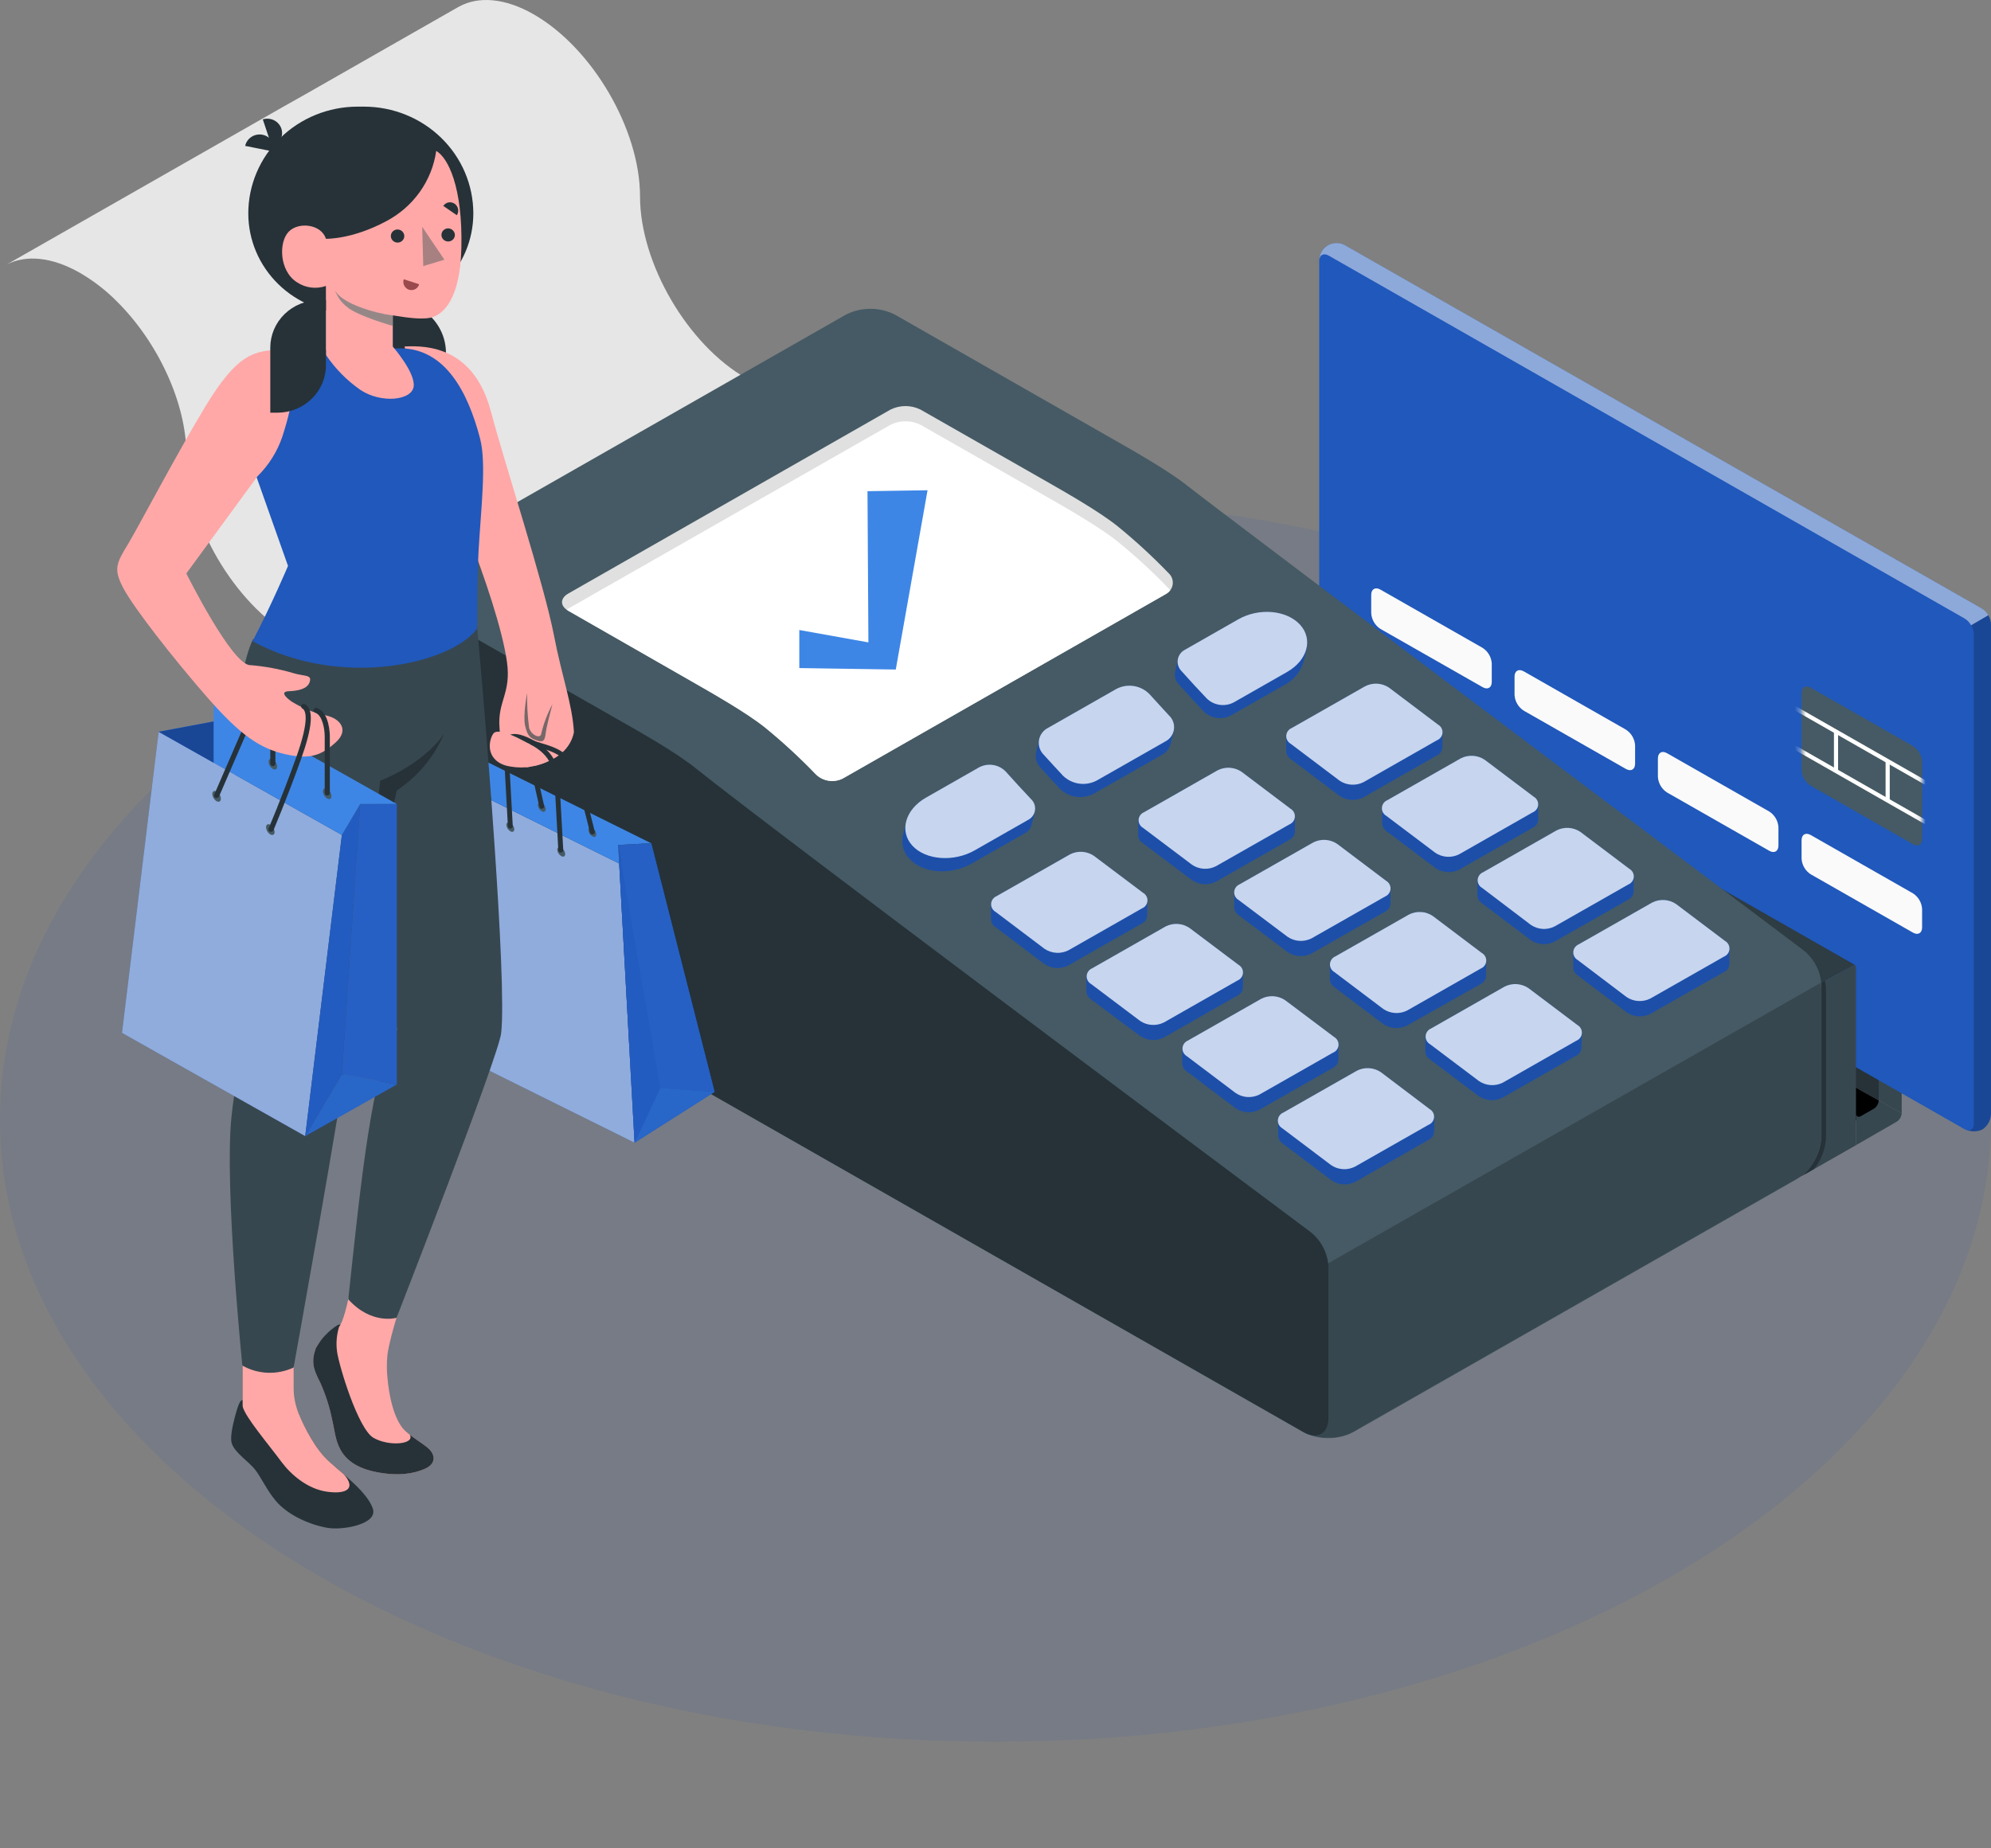 <svg width="350" height="325" viewBox="0 0 350 325" fill="none" xmlns="http://www.w3.org/2000/svg">
<rect x="0" y="0" width="350" height="325" fill="#808080" stroke="none"/>
<path d="M175 306.25C271.65 306.25 350 257.281 350 196.875C350 136.469 271.65 87.5 175 87.5C78.35 87.5 0 136.469 0 196.875C0 257.281 78.35 306.25 175 306.25Z" fill="#2058BB" fill-opacity="0.1"/>
<path d="M1.139 46.531C4.498 44.779 9.059 45.12 14.082 47.992C16.485 49.395 18.688 51.108 20.633 53.088C27.73 60.159 32.769 70.841 32.769 79.987C32.769 91.782 41.168 106.107 51.474 112.008L70.178 122.674L149.893 77.207L131.214 66.533C120.891 60.649 112.509 46.307 112.509 34.521C112.509 22.735 104.11 8.409 93.805 2.517C88.765 -0.38 84.112 -0.687 80.744 1.139L80.291 1.388L53.993 16.402L49.794 18.768L1.139 46.531Z" fill="#E6E6E6"/>
<path d="M237.436 109.942C237.344 109.882 237.236 109.85 237.125 109.85C237.015 109.85 236.907 109.882 236.814 109.942L234.522 111.262C234.276 111.426 234.072 111.644 233.927 111.899C233.781 112.154 233.697 112.438 233.682 112.731V139.349L330.27 193.505L334.075 165.045L237.436 109.942Z" fill="#263238"/>
<path d="M334.032 165.011C333.936 164.978 333.833 164.968 333.732 164.982C333.631 164.997 333.535 165.035 333.452 165.094L331.109 166.381C330.854 166.53 330.644 166.745 330.504 167.003L233.891 111.884C234.038 111.631 234.245 111.417 234.495 111.261L236.805 109.95C236.897 109.89 237.005 109.857 237.116 109.857C237.226 109.857 237.334 109.89 237.427 109.95L334.032 165.011Z" fill="#455A64"/>
<path d="M333.453 165.086L331.109 166.381C330.863 166.544 330.659 166.761 330.513 167.016C330.367 167.272 330.284 167.557 330.27 167.85V193.48L334.301 195.754V165.551C334.309 165.036 333.923 164.82 333.453 165.086Z" fill="#37474F"/>
<path d="M330.279 193.505V195.257L324.24 197.912L227.602 142.768L233.64 139.349L330.279 193.505Z" fill="black"/>
<path d="M326.256 201.365L333.454 197.215C333.701 197.052 333.905 196.835 334.051 196.579C334.197 196.324 334.28 196.039 334.294 195.746L330.262 193.472C330.249 193.765 330.167 194.05 330.021 194.306C329.875 194.561 329.67 194.779 329.422 194.941L327.113 196.26C326.642 196.526 326.273 196.31 326.273 195.771L326.256 201.365Z" fill="#37474F"/>
<path d="M348.488 198.594C348.936 198.29 349.306 197.887 349.569 197.418C349.831 196.948 349.979 196.424 350 195.888V109.76C349.971 109.206 349.809 108.667 349.529 108.187C349.249 107.707 348.858 107.299 348.388 106.996L236.58 43.203C236.113 42.913 235.575 42.754 235.024 42.744C234.472 42.733 233.928 42.872 233.451 43.144C232.973 43.416 232.579 43.812 232.312 44.289C232.045 44.766 231.915 45.306 231.936 45.851V131.979C231.967 132.533 232.13 133.072 232.411 133.552C232.693 134.033 233.085 134.44 233.557 134.743L345.389 198.535C345.866 198.781 346.394 198.915 346.932 198.925C347.47 198.935 348.003 198.821 348.488 198.594Z" fill="#2058BB"/>
<path d="M346.977 111.485V197.613C346.977 198.626 346.254 199.041 345.364 198.534L233.557 134.742C233.085 134.44 232.693 134.032 232.411 133.551C232.13 133.071 231.967 132.532 231.936 131.978V45.85C231.936 44.837 232.666 44.422 233.557 44.929L345.389 108.722C345.855 109.027 346.241 109.436 346.516 109.916C346.792 110.396 346.95 110.934 346.977 111.485Z" fill="#2058BB"/>
<path opacity="0.2" d="M349.999 109.76V195.887C349.978 196.424 349.83 196.947 349.567 197.417C349.305 197.887 348.935 198.29 348.487 198.593C348.056 198.799 347.586 198.914 347.107 198.93C346.628 198.946 346.151 198.862 345.707 198.684C346.429 198.917 346.975 198.502 346.975 197.614V111.478C346.953 110.924 346.792 110.385 346.505 109.909L349.52 108.183C349.814 108.659 349.979 109.202 349.999 109.76Z" fill="black"/>
<path d="M337.89 133.937V147.524C337.89 148.545 337.168 148.952 336.277 148.445L318.312 138.162C317.843 137.86 317.452 137.453 317.172 136.974C316.892 136.496 316.73 135.958 316.699 135.406V121.844C316.699 120.832 317.422 120.417 318.312 120.923L336.277 131.173C336.747 131.476 337.138 131.884 337.419 132.364C337.699 132.845 337.86 133.384 337.89 133.937Z" fill="#455A64"/>
<mask id="mask0_1806_13014" style="mask-type:luminance" maskUnits="userSpaceOnUse" x="316" y="120" width="22" height="29">
<path d="M337.89 133.937V147.524C337.89 148.545 337.168 148.952 336.277 148.445L318.312 138.162C317.843 137.86 317.452 137.453 317.172 136.974C316.892 136.496 316.73 135.958 316.699 135.406V121.844C316.699 120.832 317.422 120.417 318.312 120.923L336.277 131.173C336.747 131.476 337.138 131.884 337.419 132.364C337.699 132.845 337.86 133.384 337.89 133.937Z" fill="white"/>
</mask>
<g mask="url(#mask0_1806_13014)">
<path d="M313.85 123.133L313.484 123.758L340.726 139.313L341.092 138.688L313.85 123.133Z" fill="white"/>
<path d="M332.201 133.821H331.471V140.743H332.201V133.821Z" fill="white"/>
<path d="M323.121 128.667H322.391V135.581H323.121V128.667Z" fill="white"/>
<path d="M313.85 130.073L313.484 130.698L340.726 146.253L341.092 145.628L313.85 130.073Z" fill="white"/>
</g>
<path d="M337.89 159.849V163.061C337.89 164.082 337.168 164.489 336.277 163.983L318.312 153.732C317.843 153.431 317.452 153.024 317.172 152.545C316.892 152.066 316.73 151.529 316.699 150.977V147.748C316.699 146.727 317.422 146.321 318.312 146.827L336.277 157.077C336.748 157.381 337.14 157.79 337.421 158.272C337.701 158.754 337.862 159.294 337.89 159.849Z" fill="#FAFAFA"/>
<path d="M312.634 145.449V148.677C312.634 149.69 311.912 150.105 311.021 149.599L293.056 139.348C292.586 139.046 292.195 138.638 291.915 138.157C291.634 137.677 291.473 137.138 291.443 136.584V133.364C291.443 132.343 292.166 131.928 293.056 132.443L311.021 142.693C311.49 142.995 311.881 143.402 312.161 143.88C312.441 144.359 312.603 144.896 312.634 145.449Z" fill="#FAFAFA"/>
<path d="M287.435 131.057V134.286C287.435 135.299 286.712 135.714 285.822 135.207L267.857 124.957C267.387 124.654 266.996 124.246 266.715 123.766C266.435 123.286 266.274 122.747 266.244 122.193V118.964C266.244 117.952 266.966 117.537 267.857 118.043L285.822 128.293C286.291 128.597 286.682 129.005 286.962 129.485C287.242 129.965 287.404 130.504 287.435 131.057Z" fill="#FAFAFA"/>
<path d="M262.239 116.665V119.902C262.239 120.923 261.517 121.338 260.627 120.823L242.661 110.581C242.193 110.277 241.803 109.868 241.523 109.388C241.243 108.908 241.08 108.37 241.049 107.817V104.588C241.049 103.576 241.771 103.161 242.661 103.667L260.627 113.917C261.095 114.218 261.485 114.624 261.765 115.101C262.045 115.578 262.207 116.114 262.239 116.665Z" fill="#FAFAFA"/>
<path opacity="0.15" d="M251.069 120.557L255.193 122.906C255.474 123.09 255.708 123.335 255.875 123.623C256.043 123.911 256.14 124.234 256.159 124.566V125.811C256.159 126.417 255.722 126.641 255.193 126.359L251.069 124.052C250.788 123.869 250.554 123.624 250.387 123.335C250.219 123.047 250.122 122.724 250.104 122.392V121.147C250.104 120.499 250.54 120.25 251.069 120.557Z" fill="black"/>
<path opacity="0.15" d="M241.989 115.379L246.105 117.727C246.388 117.909 246.624 118.154 246.793 118.442C246.963 118.731 247.061 119.054 247.079 119.387V120.632C247.079 121.247 246.642 121.462 246.105 121.189L241.989 118.84C241.707 118.658 241.473 118.413 241.305 118.124C241.137 117.836 241.04 117.512 241.023 117.18V115.935C241.023 115.32 241.452 115.072 241.989 115.379Z" fill="black"/>
<path opacity="0.15" d="M293.979 153.674L242.745 124.425C241.855 123.919 241.133 124.326 241.133 125.347V126.841C241.162 127.394 241.324 127.933 241.604 128.414C241.884 128.894 242.275 129.302 242.745 129.605L293.979 158.853C294.87 159.36 295.592 158.953 295.592 157.932V156.421C295.56 155.871 295.397 155.335 295.117 154.858C294.837 154.381 294.447 153.975 293.979 153.674Z" fill="black"/>
<path opacity="0.5" d="M349.52 108.183L346.505 109.942C346.231 109.458 345.838 109.05 345.363 108.755L233.547 44.929C232.707 44.473 232.069 44.772 231.951 45.593C231.973 45.071 232.135 44.563 232.418 44.122C232.702 43.68 233.098 43.321 233.567 43.078C234.036 42.836 234.561 42.72 235.09 42.742C235.619 42.764 236.132 42.923 236.579 43.203L348.386 106.996C348.863 107.286 349.254 107.696 349.52 108.183Z" fill="#FAFAFA"/>
<path d="M326.003 169.644L316.445 174.781C316.284 175.14 316.199 175.526 316.193 175.918V206.121C316.187 206.212 316.2 206.303 316.23 206.388C316.26 206.474 316.307 206.552 316.369 206.619L219.781 151.533C219.693 151.474 219.624 151.393 219.58 151.298C219.535 151.203 219.518 151.098 219.529 150.994V120.782C219.544 120.49 219.628 120.205 219.774 119.95C219.919 119.695 220.123 119.477 220.368 119.313L228.725 114.532C228.813 114.465 228.919 114.425 229.03 114.417C229.141 114.41 229.251 114.436 229.347 114.491L326.003 169.644Z" fill="#263238"/>
<path opacity="0.5" d="M326.011 169.635L237.679 119.222L233.648 116.923L229.389 114.491C229.293 114.436 229.183 114.41 229.072 114.417C228.961 114.425 228.855 114.465 228.768 114.532L220.411 119.313C220.159 119.468 219.953 119.685 219.814 119.944L316.453 174.773L326.011 169.635Z" fill="#37474F"/>
<path d="M316.446 174.78C316.284 175.144 316.195 175.536 316.186 175.934V206.137C316.186 206.677 316.572 206.892 317.025 206.627L326.264 201.365V170.19C326.277 170.085 326.26 169.978 326.216 169.882C326.171 169.785 326.101 169.702 326.012 169.643L316.446 174.78Z" fill="#37474F"/>
<path d="M317.135 206.545L317.462 206.387L318.882 205.557C320.255 203.87 321.005 201.771 321.007 199.606V174.084C321 173.524 320.929 172.968 320.797 172.424L320.032 172.839C320.117 173.243 320.162 173.654 320.167 174.067V199.606C320.012 202.199 318.939 204.656 317.135 206.545Z" fill="#263238"/>
<path d="M208.77 85.441C205.511 82.835 199.581 79.457 195.936 77.382C189.805 73.871 166.884 60.782 157.301 55.313C155.971 54.645 154.5 54.298 153.009 54.298C151.517 54.298 150.047 54.645 148.717 55.313L70.606 99.9C69.359 100.706 68.32 101.791 67.575 103.067C66.829 104.343 66.398 105.774 66.314 107.245V153.932C66.398 155.404 66.83 156.836 67.576 158.113C68.321 159.39 69.359 160.477 70.606 161.285L229.221 251.87C230.552 252.533 232.022 252.879 233.513 252.879C235.004 252.879 236.474 252.533 237.805 251.87L315.916 207.3C317.164 206.486 318.202 205.393 318.944 204.11C319.687 202.827 320.114 201.389 320.191 199.913V173.602C320.197 172.318 319.901 171.05 319.327 169.898C318.752 168.745 317.915 167.741 316.882 166.962C298.958 153.508 213.977 89.599 208.77 85.441Z" fill="#455A64"/>
<path d="M320.194 199.913V174.374C320.193 173.859 320.131 173.347 320.009 172.847L233.298 222.239C233.427 222.769 233.498 223.312 233.508 223.858V249.38C233.508 251.87 231.912 252.957 229.846 252.127H229.905C230.098 252.21 230.291 252.285 230.492 252.351L230.879 252.467C231.089 252.525 231.299 252.575 231.517 252.617C231.735 252.658 231.803 252.666 231.945 252.691L232.592 252.774H233.079H233.692H234.238L234.793 252.733C234.994 252.733 235.196 252.667 235.397 252.625L235.868 252.542C236.086 252.484 236.305 252.409 236.515 252.343C236.724 252.276 236.766 252.276 236.884 252.227C237.159 252.121 237.425 251.996 237.682 251.853C237.724 251.839 237.763 251.819 237.8 251.795L315.91 207.225L317.036 206.594C318.889 204.83 320.015 202.449 320.194 199.913Z" fill="#37474F"/>
<path d="M122.076 134.916C136.724 146.602 213.222 203.805 230.171 216.471C231.214 217.244 232.061 218.246 232.644 219.399C233.227 220.551 233.531 221.822 233.531 223.111V249.38C233.531 252.077 231.599 253.181 229.239 251.87L70.565 161.318C69.318 160.509 68.28 159.423 67.534 158.146C66.789 156.868 66.357 155.436 66.273 153.964V107.244C66.273 104.547 68.205 103.443 70.565 104.796L109.201 126.84C112.871 128.924 118.801 132.302 122.076 134.916Z" fill="#263238"/>
<path d="M121.606 119.786C125.252 121.861 131.181 125.239 134.465 127.861C137.636 130.443 140.642 133.215 143.469 136.161C144.086 136.755 144.878 137.14 145.73 137.263C146.582 137.385 147.452 137.238 148.214 136.842L204.891 104.472C205.225 104.311 205.514 104.071 205.733 103.773C205.952 103.476 206.095 103.13 206.148 102.766C206.201 102.402 206.163 102.031 206.037 101.684C205.912 101.338 205.703 101.027 205.428 100.779C202.592 97.833 199.577 95.061 196.399 92.479C193.132 89.873 187.203 86.503 183.557 84.42C176.62 80.453 168.834 76.012 161.821 72.02C161.001 71.612 160.097 71.4 159.179 71.4C158.262 71.4 157.357 71.612 156.538 72.02L99.887 104.373C98.434 105.203 98.434 106.556 99.887 107.386L121.606 119.786Z" fill="#E0E0E0"/>
<path d="M156.537 74.693C157.356 74.285 158.261 74.073 159.178 74.073C160.095 74.073 161 74.285 161.82 74.693C168.833 78.685 176.619 83.125 183.556 87.093C187.201 89.176 193.131 92.554 196.398 95.16C199.576 97.742 202.591 100.514 205.427 103.46C205.529 103.566 205.622 103.679 205.704 103.8C205.476 104.09 205.19 104.33 204.864 104.506L148.188 136.875C147.425 137.271 146.556 137.418 145.703 137.296C144.851 137.174 144.06 136.788 143.443 136.195C140.616 133.249 137.609 130.477 134.439 127.895C131.155 125.272 125.2 121.894 121.58 119.819L99.885 107.386C99.785 107.328 99.709 107.261 99.625 107.203C99.707 107.136 99.794 107.075 99.885 107.021L156.537 74.693Z" fill="white"/>
<path d="M157.469 117.725L140.512 117.468V110.778L152.657 112.953L152.497 86.368L163.055 86.202L157.469 117.725Z" fill="#3D86E6"/>
<path d="M206.581 118.092L207.143 115.785L209.495 115.594L217.18 111.212C220.825 109.137 225.655 109.552 228.007 112.133C228.505 112.671 228.87 113.316 229.073 114.017L229.737 113.959L229.14 116.408C228.877 117.276 228.44 118.083 227.856 118.781C227.272 119.479 226.552 120.055 225.739 120.475L216.382 125.803C215.622 126.205 214.752 126.357 213.898 126.236C213.045 126.115 212.252 125.728 211.637 125.131C210.159 123.57 208.681 121.952 207.202 120.309C206.921 120.019 206.717 119.665 206.609 119.278C206.5 118.891 206.491 118.484 206.581 118.092Z" fill="#2058BB"/>
<path opacity="0.1" d="M206.581 118.092L207.143 115.785L209.495 115.594L217.18 111.212C220.825 109.137 225.655 109.552 228.007 112.133C228.505 112.671 228.87 113.316 229.073 114.017L229.737 113.959L229.14 116.408C228.877 117.276 228.44 118.083 227.856 118.781C227.272 119.479 226.552 120.055 225.739 120.475L216.382 125.803C215.622 126.205 214.752 126.357 213.898 126.236C213.045 126.115 212.252 125.728 211.637 125.131C210.159 123.57 208.681 121.952 207.202 120.309C206.921 120.019 206.717 119.665 206.609 119.278C206.5 118.891 206.491 118.484 206.581 118.092Z" fill="black"/>
<path d="M216.885 123.504L226.241 118.167C229.895 116.084 230.869 112.357 228.517 109.817C226.165 107.278 221.336 106.821 217.691 108.896L208.334 114.233C207.998 114.401 207.707 114.644 207.484 114.944C207.261 115.244 207.113 115.592 207.052 115.959C206.99 116.326 207.017 116.702 207.131 117.057C207.244 117.412 207.441 117.735 207.705 118.001C209.183 119.661 210.664 121.268 212.148 122.823C212.761 123.421 213.551 123.809 214.403 123.932C215.255 124.054 216.125 123.904 216.885 123.504Z" fill="#2058BB"/>
<path d="M158.73 146.86L159.301 144.519L159.964 144.461C160.599 143.708 161.368 143.075 162.232 142.594L171.588 137.257C172.342 136.86 173.207 136.717 174.051 136.852C174.894 136.987 175.67 137.392 176.258 138.004C177.711 139.622 179.164 141.216 180.617 142.76L181.936 142.652L181.34 145.084C181.151 145.693 180.729 146.205 180.164 146.511L170.807 151.848C167.154 153.931 162.223 153.599 159.889 151.018C159.362 150.474 158.981 149.809 158.779 149.083C158.576 148.358 158.559 147.594 158.73 146.86Z" fill="#2058BB"/>
<path opacity="0.1" d="M158.73 146.86L159.301 144.519L159.964 144.461C160.599 143.708 161.368 143.075 162.232 142.594L171.588 137.257C172.342 136.86 173.207 136.717 174.051 136.852C174.894 136.987 175.67 137.392 176.258 138.004C177.711 139.622 179.164 141.216 180.617 142.76L181.936 142.652L181.34 145.084C181.151 145.693 180.729 146.205 180.164 146.511L170.807 151.848C167.154 153.931 162.223 153.599 159.889 151.018C159.362 150.474 158.981 149.809 158.779 149.083C158.576 148.358 158.559 147.594 158.73 146.86Z" fill="black"/>
<path d="M171.337 149.524L180.693 144.187C181.026 144.024 181.314 143.783 181.531 143.486C181.749 143.189 181.891 142.843 181.944 142.48C181.996 142.117 181.959 141.746 181.835 141.4C181.711 141.054 181.503 140.743 181.231 140.494C179.752 138.925 178.283 137.315 176.804 135.672C176.217 135.058 175.442 134.652 174.598 134.516C173.755 134.379 172.889 134.52 172.135 134.916L162.778 140.253C159.133 142.336 158.033 146.138 160.393 148.702C162.753 151.267 167.691 151.599 171.337 149.524Z" fill="#2058BB"/>
<path d="M182.147 132.252L182.701 129.97L184.499 129.853L195.694 123.462C196.637 122.967 197.719 122.791 198.773 122.96C199.827 123.129 200.796 123.635 201.532 124.4C202.652 125.662 203.785 126.899 204.933 128.11C205.044 128.233 205.145 128.363 205.236 128.5L206.353 128.434L205.773 130.816C205.671 131.218 205.485 131.595 205.228 131.922C204.971 132.249 204.647 132.52 204.278 132.717L192.276 139.556C191.329 140.06 190.243 140.252 189.177 140.103C188.112 139.953 187.123 139.471 186.355 138.726C185.221 137.514 184.079 136.277 182.945 135.016C182.591 134.656 182.333 134.215 182.194 133.733C182.055 133.251 182.039 132.742 182.147 132.252Z" fill="#2058BB"/>
<path opacity="0.1" d="M182.147 132.252L182.701 129.97L184.499 129.853L195.694 123.462C196.637 122.967 197.719 122.791 198.773 122.96C199.827 123.129 200.796 123.635 201.532 124.4C202.652 125.662 203.785 126.899 204.933 128.11C205.044 128.233 205.145 128.363 205.236 128.5L206.353 128.434L205.773 130.816C205.671 131.218 205.485 131.595 205.228 131.922C204.971 132.249 204.647 132.52 204.278 132.717L192.276 139.556C191.329 140.06 190.243 140.252 189.177 140.103C188.112 139.953 187.123 139.471 186.355 138.726C185.221 137.514 184.079 136.277 182.945 135.016C182.591 134.656 182.333 134.215 182.194 133.733C182.055 133.251 182.039 132.742 182.147 132.252Z" fill="black"/>
<path d="M183.474 132.7C184.607 133.961 185.75 135.19 186.883 136.41C187.651 137.155 188.641 137.637 189.706 137.787C190.772 137.936 191.857 137.744 192.805 137.24L204.807 130.401C205.222 130.196 205.581 129.896 205.853 129.525C206.125 129.153 206.302 128.723 206.369 128.269C206.435 127.816 206.39 127.353 206.237 126.921C206.083 126.488 205.826 126.099 205.487 125.786C204.353 124.574 203.22 123.296 202.086 122.068C201.35 121.303 200.38 120.798 199.326 120.63C198.271 120.462 197.19 120.64 196.248 121.138L184.255 127.977C183.832 128.187 183.466 128.492 183.186 128.868C182.906 129.244 182.721 129.681 182.645 130.142C182.568 130.602 182.604 131.074 182.748 131.519C182.892 131.964 183.141 132.368 183.474 132.7Z" fill="#2058BB"/>
<g opacity="0.75">
<path d="M216.881 123.503L226.237 118.166C229.891 116.083 230.865 112.356 228.513 109.816C226.162 107.277 221.332 106.82 217.687 108.895L208.331 114.232C207.994 114.4 207.703 114.643 207.48 114.943C207.257 115.243 207.109 115.591 207.048 115.958C206.986 116.325 207.013 116.701 207.127 117.056C207.24 117.411 207.437 117.734 207.701 118C209.179 119.66 210.66 121.268 212.144 122.822C212.757 123.42 213.547 123.808 214.399 123.931C215.251 124.053 216.121 123.903 216.881 123.503Z" fill="white"/>
<path d="M171.335 149.523L180.691 144.186C181.024 144.023 181.312 143.783 181.529 143.485C181.747 143.188 181.889 142.842 181.942 142.479C181.995 142.116 181.957 141.745 181.833 141.399C181.709 141.053 181.501 140.742 181.229 140.493C179.75 138.924 178.281 137.314 176.802 135.671C176.215 135.057 175.44 134.651 174.596 134.515C173.753 134.378 172.887 134.519 172.133 134.915L162.776 140.252C159.131 142.335 158.031 146.137 160.391 148.701C162.751 151.266 167.69 151.598 171.335 149.523Z" fill="white"/>
<path d="M183.472 132.699C184.605 133.96 185.748 135.189 186.882 136.409C187.649 137.154 188.639 137.636 189.704 137.786C190.77 137.935 191.855 137.743 192.803 137.239L204.805 130.4C205.22 130.195 205.579 129.895 205.851 129.524C206.123 129.152 206.3 128.722 206.367 128.268C206.433 127.815 206.388 127.352 206.235 126.92C206.081 126.487 205.824 126.098 205.485 125.785C204.351 124.573 203.218 123.295 202.084 122.067C201.348 121.302 200.378 120.797 199.324 120.629C198.269 120.461 197.188 120.639 196.246 121.137L184.253 127.976C183.83 128.186 183.464 128.491 183.184 128.867C182.905 129.243 182.719 129.68 182.643 130.141C182.566 130.601 182.602 131.073 182.746 131.518C182.89 131.963 183.139 132.367 183.472 132.699Z" fill="white"/>
</g>
<path d="M201.674 158.313L199.204 158.371L192.292 153.159C191.682 152.743 190.969 152.498 190.229 152.452C189.49 152.405 188.751 152.558 188.093 152.893L177.527 158.911L174.209 158.994V161.666C174.224 161.934 174.301 162.195 174.435 162.428C174.569 162.662 174.756 162.861 174.982 163.011L183.582 169.501C184.193 169.916 184.906 170.159 185.645 170.206C186.384 170.253 187.123 170.101 187.782 169.767L200.708 162.397C200.981 162.269 201.214 162.07 201.383 161.821C201.552 161.573 201.649 161.284 201.665 160.986L201.674 158.313Z" fill="#2058BB"/>
<path opacity="0.1" d="M201.674 158.313L199.204 158.371L192.292 153.159C191.682 152.743 190.969 152.498 190.229 152.452C189.49 152.405 188.751 152.558 188.093 152.893L177.527 158.911L174.209 158.994V161.666C174.224 161.934 174.301 162.195 174.435 162.428C174.569 162.662 174.756 162.861 174.982 163.011L183.582 169.501C184.193 169.916 184.906 170.159 185.645 170.206C186.384 170.253 187.123 170.101 187.782 169.767L200.708 162.397C200.981 162.269 201.214 162.07 201.383 161.821C201.552 161.573 201.649 161.284 201.665 160.986L201.674 158.313Z" fill="black"/>
<path d="M175.169 157.584L188.103 150.222C188.762 149.886 189.5 149.733 190.24 149.78C190.98 149.827 191.693 150.071 192.303 150.487L200.928 156.978C201.182 157.119 201.39 157.329 201.528 157.582C201.667 157.835 201.73 158.122 201.71 158.409C201.691 158.696 201.59 158.972 201.419 159.205C201.248 159.437 201.014 159.618 200.744 159.725L187.818 167.095C187.158 167.429 186.42 167.581 185.681 167.534C184.941 167.487 184.229 167.244 183.618 166.83L175.017 160.339C174.766 160.197 174.559 159.989 174.421 159.737C174.282 159.486 174.217 159.201 174.233 158.915C174.248 158.629 174.344 158.353 174.51 158.118C174.675 157.883 174.903 157.698 175.169 157.584Z" fill="#2058BB"/>
<path opacity="0.75" d="M175.169 157.584L188.103 150.222C188.762 149.886 189.5 149.733 190.24 149.78C190.98 149.827 191.693 150.071 192.303 150.487L200.928 156.978C201.182 157.119 201.39 157.329 201.528 157.582C201.667 157.835 201.73 158.122 201.71 158.409C201.691 158.696 201.59 158.972 201.419 159.205C201.248 159.437 201.014 159.618 200.744 159.725L187.818 167.095C187.158 167.429 186.42 167.581 185.681 167.534C184.941 167.487 184.229 167.244 183.618 166.83L175.017 160.339C174.766 160.197 174.559 159.989 174.421 159.737C174.282 159.486 174.217 159.201 174.233 158.915C174.248 158.629 174.344 158.353 174.51 158.118C174.675 157.883 174.903 157.698 175.169 157.584Z" fill="white"/>
<path d="M252.161 196.352L249.691 196.418L242.779 191.197C242.168 190.783 241.455 190.539 240.716 190.493C239.977 190.446 239.239 190.598 238.579 190.932L228.005 196.957L224.688 197.032V199.705C224.7 199.973 224.777 200.235 224.911 200.468C225.045 200.702 225.234 200.901 225.46 201.049L234.061 207.54C234.671 207.956 235.384 208.2 236.123 208.247C236.863 208.294 237.602 208.141 238.26 207.805L251.153 200.41C251.426 200.28 251.658 200.08 251.825 199.83C251.992 199.58 252.088 199.29 252.102 198.991L252.161 196.352Z" fill="#2058BB"/>
<path opacity="0.1" d="M252.161 196.352L249.691 196.418L242.779 191.197C242.168 190.783 241.455 190.539 240.716 190.493C239.977 190.446 239.239 190.598 238.579 190.932L228.005 196.957L224.688 197.032V199.705C224.7 199.973 224.777 200.235 224.911 200.468C225.045 200.702 225.234 200.901 225.46 201.049L234.061 207.54C234.671 207.956 235.384 208.2 236.123 208.247C236.863 208.294 237.602 208.141 238.26 207.805L251.153 200.41C251.426 200.28 251.658 200.08 251.825 199.83C251.992 199.58 252.088 199.29 252.102 198.991L252.161 196.352Z" fill="black"/>
<path d="M225.609 195.621L238.543 188.259C239.203 187.925 239.941 187.773 240.68 187.82C241.42 187.867 242.132 188.11 242.743 188.524L251.318 195.015C251.571 195.158 251.779 195.368 251.917 195.622C252.055 195.876 252.117 196.162 252.098 196.45C252.079 196.737 251.978 197.013 251.808 197.247C251.637 197.481 251.404 197.662 251.134 197.771L238.199 205.133C237.54 205.468 236.802 205.621 236.062 205.574C235.323 205.528 234.61 205.283 234 204.867L225.399 198.376C225.15 198.229 224.946 198.017 224.813 197.762C224.679 197.507 224.619 197.221 224.641 196.934C224.663 196.648 224.765 196.374 224.936 196.142C225.107 195.91 225.34 195.729 225.609 195.621Z" fill="#2058BB"/>
<path opacity="0.75" d="M225.609 195.621L238.543 188.259C239.203 187.925 239.941 187.773 240.68 187.82C241.42 187.867 242.132 188.11 242.743 188.524L251.318 195.015C251.571 195.158 251.779 195.368 251.917 195.622C252.055 195.876 252.117 196.162 252.098 196.45C252.079 196.737 251.978 197.013 251.808 197.247C251.637 197.481 251.404 197.662 251.134 197.771L238.199 205.133C237.54 205.468 236.802 205.621 236.062 205.574C235.323 205.528 234.61 205.283 234 204.867L225.399 198.376C225.15 198.229 224.946 198.017 224.813 197.762C224.679 197.507 224.619 197.221 224.641 196.934C224.663 196.648 224.765 196.374 224.936 196.142C225.107 195.91 225.34 195.729 225.609 195.621Z" fill="white"/>
<path d="M218.488 170.996L216.018 171.054L209.106 165.842C208.496 165.426 207.784 165.181 207.045 165.133C206.305 165.085 205.566 165.235 204.907 165.568L194.332 171.594L190.973 171.677V174.349C190.989 174.617 191.067 174.877 191.201 175.11C191.335 175.343 191.521 175.543 191.745 175.694L200.405 182.151C201.015 182.567 201.727 182.812 202.466 182.86C203.206 182.908 203.944 182.758 204.604 182.425L217.53 175.055C217.804 174.926 218.037 174.728 218.205 174.479C218.374 174.231 218.472 173.942 218.488 173.644V170.996Z" fill="#2058BB"/>
<path opacity="0.1" d="M218.488 170.996L216.018 171.054L209.106 165.842C208.496 165.426 207.784 165.181 207.045 165.133C206.305 165.085 205.566 165.235 204.907 165.568L194.332 171.594L190.973 171.677V174.349C190.989 174.617 191.067 174.877 191.201 175.11C191.335 175.343 191.521 175.543 191.745 175.694L200.405 182.151C201.015 182.567 201.727 182.812 202.466 182.86C203.206 182.908 203.944 182.758 204.604 182.425L217.53 175.055C217.804 174.926 218.037 174.728 218.205 174.479C218.374 174.231 218.472 173.942 218.488 173.644V170.996Z" fill="black"/>
<path d="M191.98 170.265L204.914 162.895C205.574 162.562 206.313 162.412 207.052 162.46C207.792 162.508 208.504 162.753 209.114 163.169L217.723 169.651C217.976 169.794 218.183 170.004 218.321 170.258C218.459 170.512 218.522 170.799 218.503 171.086C218.483 171.373 218.383 171.65 218.212 171.883C218.042 172.117 217.808 172.298 217.538 172.407L204.612 179.777C203.952 180.11 203.213 180.26 202.474 180.212C201.735 180.164 201.022 179.919 200.413 179.503L191.804 173.021C191.553 172.877 191.348 172.666 191.211 172.414C191.075 172.161 191.012 171.875 191.03 171.589C191.049 171.303 191.147 171.028 191.315 170.794C191.483 170.56 191.713 170.377 191.98 170.265Z" fill="#2058BB"/>
<path opacity="0.75" d="M191.98 170.265L204.914 162.895C205.574 162.562 206.313 162.412 207.052 162.46C207.792 162.508 208.504 162.753 209.114 163.169L217.723 169.651C217.976 169.794 218.183 170.004 218.321 170.258C218.459 170.512 218.522 170.799 218.503 171.086C218.483 171.373 218.383 171.65 218.212 171.883C218.042 172.117 217.808 172.298 217.538 172.407L204.612 179.777C203.952 180.11 203.213 180.26 202.474 180.212C201.735 180.164 201.022 179.919 200.413 179.503L191.804 173.021C191.553 172.877 191.348 172.666 191.211 172.414C191.075 172.161 191.012 171.875 191.03 171.589C191.049 171.303 191.147 171.028 191.315 170.794C191.483 170.56 191.713 170.377 191.98 170.265Z" fill="white"/>
<path d="M235.303 183.669L232.834 183.735L225.922 178.515C225.311 178.1 224.598 177.857 223.859 177.81C223.12 177.763 222.381 177.915 221.722 178.249L211.148 184.275L207.83 184.358V187.03C207.844 187.297 207.921 187.557 208.056 187.789C208.19 188.021 208.377 188.219 208.603 188.367L217.203 194.857C217.813 195.273 218.526 195.518 219.266 195.565C220.006 195.611 220.744 195.459 221.403 195.123L234.329 187.761C234.602 187.631 234.834 187.43 235.001 187.18C235.168 186.931 235.264 186.641 235.278 186.341L235.303 183.669Z" fill="#2058BB"/>
<path opacity="0.1" d="M235.303 183.669L232.834 183.735L225.922 178.515C225.311 178.1 224.598 177.857 223.859 177.81C223.12 177.763 222.381 177.915 221.722 178.249L211.148 184.275L207.83 184.358V187.03C207.844 187.297 207.921 187.557 208.056 187.789C208.19 188.021 208.377 188.219 208.603 188.367L217.203 194.857C217.813 195.273 218.526 195.518 219.266 195.565C220.006 195.611 220.744 195.459 221.403 195.123L234.329 187.761C234.602 187.631 234.834 187.43 235.001 187.18C235.168 186.931 235.264 186.641 235.278 186.341L235.303 183.669Z" fill="black"/>
<path d="M208.796 182.981L221.73 175.61C222.389 175.276 223.128 175.125 223.867 175.171C224.606 175.218 225.319 175.462 225.93 175.876L234.522 182.333C234.775 182.476 234.982 182.686 235.12 182.94C235.258 183.194 235.321 183.481 235.302 183.768C235.283 184.056 235.182 184.332 235.011 184.565C234.841 184.799 234.607 184.98 234.337 185.089L221.411 192.451C220.752 192.787 220.014 192.939 219.274 192.893C218.535 192.846 217.822 192.601 217.212 192.185L208.611 185.695C208.369 185.548 208.173 185.339 208.043 185.09C207.912 184.841 207.854 184.562 207.873 184.283C207.892 184.003 207.988 183.734 208.151 183.504C208.313 183.275 208.536 183.094 208.796 182.981Z" fill="#2058BB"/>
<path opacity="0.75" d="M208.796 182.981L221.73 175.61C222.389 175.276 223.128 175.125 223.867 175.171C224.606 175.218 225.319 175.462 225.93 175.876L234.522 182.333C234.775 182.476 234.982 182.686 235.12 182.94C235.258 183.194 235.321 183.481 235.302 183.768C235.283 184.056 235.182 184.332 235.011 184.565C234.841 184.799 234.607 184.98 234.337 185.089L221.411 192.451C220.752 192.787 220.014 192.939 219.274 192.893C218.535 192.846 217.822 192.601 217.212 192.185L208.611 185.695C208.369 185.548 208.173 185.339 208.043 185.09C207.912 184.841 207.854 184.562 207.873 184.283C207.892 184.003 207.988 183.734 208.151 183.504C208.313 183.275 208.536 183.094 208.796 182.981Z" fill="white"/>
<path d="M227.628 143.531L225.159 143.598L218.247 138.377C217.636 137.963 216.923 137.719 216.184 137.672C215.444 137.626 214.706 137.777 214.047 138.111L203.447 144.137L200.088 144.22V146.893C200.104 147.159 200.182 147.418 200.316 147.65C200.45 147.882 200.636 148.08 200.861 148.229L209.545 154.761C210.155 155.177 210.868 155.422 211.608 155.468C212.347 155.515 213.086 155.362 213.745 155.027L226.679 147.665C226.952 147.535 227.185 147.334 227.352 147.084C227.519 146.834 227.614 146.544 227.628 146.245V143.531Z" fill="#2058BB"/>
<path opacity="0.1" d="M227.628 143.531L225.159 143.598L218.247 138.377C217.636 137.963 216.923 137.719 216.184 137.672C215.444 137.626 214.706 137.777 214.047 138.111L203.447 144.137L200.088 144.22V146.893C200.104 147.159 200.182 147.418 200.316 147.65C200.45 147.882 200.636 148.08 200.861 148.229L209.545 154.761C210.155 155.177 210.868 155.422 211.608 155.468C212.347 155.515 213.086 155.362 213.745 155.027L226.679 147.665C226.952 147.535 227.185 147.334 227.352 147.084C227.519 146.834 227.614 146.544 227.628 146.245V143.531Z" fill="black"/>
<path d="M201.121 142.81L214.055 135.44C214.714 135.105 215.453 134.954 216.192 135C216.931 135.047 217.644 135.291 218.255 135.705L226.855 142.196C227.106 142.34 227.311 142.55 227.447 142.803C227.584 143.056 227.647 143.341 227.628 143.627C227.61 143.913 227.511 144.189 227.344 144.422C227.176 144.656 226.946 144.839 226.679 144.951L213.744 152.313C213.086 152.649 212.347 152.802 211.607 152.755C210.868 152.708 210.155 152.464 209.545 152.048L200.928 145.557C200.677 145.413 200.472 145.202 200.337 144.949C200.201 144.696 200.14 144.41 200.16 144.124C200.18 143.838 200.281 143.564 200.45 143.331C200.62 143.099 200.852 142.919 201.121 142.81Z" fill="#2058BB"/>
<path opacity="0.75" d="M201.121 142.81L214.055 135.44C214.714 135.105 215.453 134.954 216.192 135C216.931 135.047 217.644 135.291 218.255 135.705L226.855 142.196C227.106 142.34 227.311 142.55 227.447 142.803C227.584 143.056 227.647 143.341 227.628 143.627C227.61 143.913 227.511 144.189 227.344 144.422C227.176 144.656 226.946 144.839 226.679 144.951L213.744 152.313C213.086 152.649 212.347 152.802 211.607 152.755C210.868 152.708 210.155 152.464 209.545 152.048L200.928 145.557C200.677 145.413 200.472 145.202 200.337 144.949C200.201 144.696 200.14 144.41 200.16 144.124C200.18 143.838 200.281 143.564 200.45 143.331C200.62 143.099 200.852 142.919 201.121 142.81Z" fill="white"/>
<path d="M278.071 181.578L275.602 181.636L268.689 176.415C268.078 176.003 267.366 175.76 266.627 175.713C265.888 175.667 265.15 175.817 264.49 176.15L253.924 182.151L250.564 182.234V184.906C250.579 185.174 250.657 185.435 250.791 185.668C250.925 185.902 251.112 186.101 251.337 186.251L259.938 192.733C260.548 193.149 261.26 193.394 261.999 193.442C262.739 193.49 263.477 193.34 264.137 193.007L277.063 185.637C277.336 185.507 277.569 185.306 277.736 185.056C277.903 184.806 277.998 184.516 278.012 184.217L278.071 181.578Z" fill="#2058BB"/>
<path opacity="0.1" d="M278.071 181.578L275.602 181.636L268.689 176.415C268.078 176.003 267.366 175.76 266.627 175.713C265.888 175.667 265.15 175.817 264.49 176.15L253.924 182.151L250.564 182.234V184.906C250.579 185.174 250.657 185.435 250.791 185.668C250.925 185.902 251.112 186.101 251.337 186.251L259.938 192.733C260.548 193.149 261.26 193.394 261.999 193.442C262.739 193.49 263.477 193.34 264.137 193.007L277.063 185.637C277.336 185.507 277.569 185.306 277.736 185.056C277.903 184.806 277.998 184.516 278.012 184.217L278.071 181.578Z" fill="black"/>
<path d="M251.564 180.847L264.498 173.477C265.158 173.144 265.897 172.994 266.636 173.042C267.376 173.09 268.088 173.335 268.698 173.751L277.298 180.233C277.552 180.376 277.759 180.586 277.897 180.84C278.035 181.094 278.098 181.381 278.078 181.668C278.059 181.955 277.958 182.232 277.788 182.465C277.617 182.699 277.384 182.88 277.114 182.989L264.188 190.359C263.528 190.692 262.789 190.842 262.05 190.794C261.31 190.746 260.598 190.501 259.988 190.085L251.388 183.603C251.137 183.459 250.932 183.248 250.795 182.996C250.659 182.743 250.596 182.457 250.614 182.171C250.633 181.885 250.731 181.61 250.899 181.376C251.067 181.142 251.297 180.959 251.564 180.847Z" fill="#2058BB"/>
<path opacity="0.75" d="M251.564 180.847L264.498 173.477C265.158 173.144 265.897 172.994 266.636 173.042C267.376 173.09 268.088 173.335 268.698 173.751L277.298 180.233C277.552 180.376 277.759 180.586 277.897 180.84C278.035 181.094 278.098 181.381 278.078 181.668C278.059 181.955 277.958 182.232 277.788 182.465C277.617 182.699 277.384 182.88 277.114 182.989L264.188 190.359C263.528 190.692 262.789 190.842 262.05 190.794C261.31 190.746 260.598 190.501 259.988 190.085L251.388 183.603C251.137 183.459 250.932 183.248 250.795 182.996C250.659 182.743 250.596 182.457 250.614 182.171C250.633 181.885 250.731 181.61 250.899 181.376C251.067 181.142 251.297 180.959 251.564 180.847Z" fill="white"/>
<path d="M244.44 156.214L241.971 156.28L235.058 151.059C234.448 150.643 233.735 150.399 232.996 150.352C232.256 150.305 231.517 150.458 230.859 150.794L220.284 156.811L216.967 156.894V159.567C216.982 159.835 217.059 160.096 217.193 160.329C217.327 160.562 217.514 160.762 217.739 160.911L226.34 167.402C226.951 167.816 227.663 168.06 228.403 168.107C229.142 168.153 229.88 168.002 230.54 167.667L243.474 160.305C243.745 160.179 243.977 159.982 244.145 159.737C244.313 159.492 244.412 159.207 244.431 158.911L244.44 156.214Z" fill="#2058BB"/>
<path opacity="0.1" d="M244.44 156.214L241.971 156.28L235.058 151.059C234.448 150.643 233.735 150.399 232.996 150.352C232.256 150.305 231.517 150.458 230.859 150.794L220.284 156.811L216.967 156.894V159.567C216.982 159.835 217.059 160.096 217.193 160.329C217.327 160.562 217.514 160.762 217.739 160.911L226.34 167.402C226.951 167.816 227.663 168.06 228.403 168.107C229.142 168.153 229.88 168.002 230.54 167.667L243.474 160.305C243.745 160.179 243.977 159.982 244.145 159.737C244.313 159.492 244.412 159.207 244.431 158.911L244.44 156.214Z" fill="black"/>
<path d="M217.933 155.483L230.868 148.121C231.527 147.787 232.265 147.635 233.004 147.682C233.744 147.729 234.457 147.972 235.067 148.387L243.668 154.877C243.918 155.021 244.123 155.232 244.26 155.485C244.397 155.737 244.459 156.023 244.441 156.309C244.423 156.595 244.324 156.87 244.156 157.104C243.989 157.338 243.758 157.521 243.491 157.633L230.557 164.995C229.898 165.329 229.159 165.481 228.42 165.434C227.681 165.387 226.968 165.144 226.357 164.729L217.723 158.239C217.474 158.092 217.271 157.879 217.137 157.624C217.003 157.37 216.944 157.083 216.965 156.797C216.987 156.511 217.089 156.236 217.26 156.004C217.431 155.772 217.664 155.592 217.933 155.483Z" fill="#2058BB"/>
<path opacity="0.75" d="M217.933 155.483L230.868 148.121C231.527 147.787 232.265 147.635 233.004 147.682C233.744 147.729 234.457 147.972 235.067 148.387L243.668 154.877C243.918 155.021 244.123 155.232 244.26 155.485C244.397 155.737 244.459 156.023 244.441 156.309C244.423 156.595 244.324 156.87 244.156 157.104C243.989 157.338 243.758 157.521 243.491 157.633L230.557 164.995C229.898 165.329 229.159 165.481 228.42 165.434C227.681 165.387 226.968 165.144 226.357 164.729L217.723 158.239C217.474 158.092 217.271 157.879 217.137 157.624C217.003 157.37 216.944 157.083 216.965 156.797C216.987 156.511 217.089 156.236 217.26 156.004C217.431 155.772 217.664 155.592 217.933 155.483Z" fill="white"/>
<path d="M261.254 168.872L258.785 168.93L251.873 163.718C251.263 163.302 250.55 163.057 249.81 163.01C249.07 162.963 248.332 163.116 247.673 163.452L237.099 169.469L233.781 169.552V172.225C233.796 172.493 233.874 172.754 234.008 172.987C234.142 173.22 234.329 173.42 234.554 173.57L243.155 180.06C243.766 180.473 244.478 180.715 245.217 180.762C245.956 180.809 246.694 180.658 247.354 180.326L260.288 173.022C260.562 172.894 260.795 172.695 260.964 172.446C261.132 172.198 261.23 171.909 261.246 171.611L261.254 168.872Z" fill="#2058BB"/>
<path opacity="0.1" d="M261.254 168.872L258.785 168.93L251.873 163.718C251.263 163.302 250.55 163.057 249.81 163.01C249.07 162.963 248.332 163.116 247.673 163.452L237.099 169.469L233.781 169.552V172.225C233.796 172.493 233.874 172.754 234.008 172.987C234.142 173.22 234.329 173.42 234.554 173.57L243.155 180.06C243.766 180.473 244.478 180.715 245.217 180.762C245.956 180.809 246.694 180.658 247.354 180.326L260.288 173.022C260.562 172.894 260.795 172.695 260.964 172.446C261.132 172.198 261.23 171.909 261.246 171.611L261.254 168.872Z" fill="black"/>
<path d="M234.748 168.166L247.682 160.804C248.341 160.468 249.079 160.315 249.819 160.362C250.559 160.409 251.272 160.653 251.881 161.069L260.482 167.56C260.736 167.701 260.944 167.911 261.082 168.164C261.22 168.417 261.283 168.704 261.264 168.991C261.245 169.278 261.144 169.554 260.973 169.787C260.802 170.019 260.568 170.2 260.297 170.307L247.371 177.677C246.712 178.011 245.974 178.163 245.234 178.116C244.495 178.07 243.782 177.826 243.172 177.412L234.571 170.921C234.321 170.777 234.115 170.567 233.979 170.314C233.842 170.061 233.78 169.776 233.798 169.49C233.816 169.203 233.915 168.928 234.083 168.694C234.25 168.46 234.481 168.277 234.748 168.166Z" fill="#2058BB"/>
<path opacity="0.75" d="M234.748 168.166L247.682 160.804C248.341 160.468 249.079 160.315 249.819 160.362C250.559 160.409 251.272 160.653 251.881 161.069L260.482 167.56C260.736 167.701 260.944 167.911 261.082 168.164C261.22 168.417 261.283 168.704 261.264 168.991C261.245 169.278 261.144 169.554 260.973 169.787C260.802 170.019 260.568 170.2 260.297 170.307L247.371 177.677C246.712 178.011 245.974 178.163 245.234 178.116C244.495 178.07 243.782 177.826 243.172 177.412L234.571 170.921C234.321 170.777 234.115 170.567 233.979 170.314C233.842 170.061 233.78 169.776 233.798 169.49C233.816 169.203 233.915 168.928 234.083 168.694C234.25 168.46 234.481 168.277 234.748 168.166Z" fill="white"/>
<path d="M253.571 128.75L251.101 128.808L244.189 123.596C243.579 123.179 242.866 122.935 242.127 122.888C241.387 122.841 240.648 122.994 239.99 123.33L229.415 129.347L226.098 129.43V132.103C226.112 132.371 226.19 132.632 226.324 132.865C226.458 133.098 226.645 133.298 226.87 133.447L235.471 139.938C236.082 140.352 236.794 140.596 237.534 140.643C238.273 140.689 239.011 140.538 239.67 140.204L252.596 132.833C252.87 132.705 253.103 132.506 253.272 132.258C253.44 132.01 253.538 131.721 253.554 131.422L253.571 128.75Z" fill="#2058BB"/>
<path opacity="0.1" d="M253.571 128.75L251.101 128.808L244.189 123.596C243.579 123.179 242.866 122.935 242.127 122.888C241.387 122.841 240.648 122.994 239.99 123.33L229.415 129.347L226.098 129.43V132.103C226.112 132.371 226.19 132.632 226.324 132.865C226.458 133.098 226.645 133.298 226.87 133.447L235.471 139.938C236.082 140.352 236.794 140.596 237.534 140.643C238.273 140.689 239.011 140.538 239.67 140.204L252.596 132.833C252.87 132.705 253.103 132.506 253.272 132.258C253.44 132.01 253.538 131.721 253.554 131.422L253.571 128.75Z" fill="black"/>
<path d="M227.062 128.019L239.996 120.657C240.655 120.321 241.394 120.169 242.133 120.215C242.873 120.262 243.586 120.507 244.196 120.923L252.797 127.413C253.05 127.555 253.258 127.764 253.396 128.017C253.535 128.27 253.598 128.557 253.579 128.844C253.559 129.131 253.458 129.407 253.287 129.64C253.116 129.873 252.882 130.053 252.612 130.16L239.686 137.531C239.027 137.865 238.288 138.017 237.549 137.97C236.81 137.923 236.097 137.68 235.486 137.265L226.886 130.775C226.635 130.63 226.43 130.42 226.293 130.167C226.157 129.914 226.094 129.629 226.112 129.343C226.131 129.057 226.229 128.782 226.397 128.548C226.565 128.314 226.795 128.131 227.062 128.019Z" fill="#2058BB"/>
<path opacity="0.75" d="M227.062 128.019L239.996 120.657C240.655 120.321 241.394 120.169 242.133 120.215C242.873 120.262 243.586 120.507 244.196 120.923L252.797 127.413C253.05 127.555 253.258 127.764 253.396 128.017C253.535 128.27 253.598 128.557 253.579 128.844C253.559 129.131 253.458 129.407 253.287 129.64C253.116 129.873 252.882 130.053 252.612 130.16L239.686 137.531C239.027 137.865 238.288 138.017 237.549 137.97C236.81 137.923 236.097 137.68 235.486 137.265L226.886 130.775C226.635 130.63 226.43 130.42 226.293 130.167C226.157 129.914 226.094 129.629 226.112 129.343C226.131 129.057 226.229 128.782 226.397 128.548C226.565 128.314 226.795 128.131 227.062 128.019Z" fill="white"/>
<path d="M304.015 166.788L301.546 166.854L294.633 161.634C294.023 161.218 293.31 160.973 292.571 160.926C291.831 160.879 291.092 161.032 290.434 161.368L279.876 167.385L276.559 167.468V170.141C276.571 170.409 276.648 170.671 276.782 170.905C276.917 171.138 277.105 171.337 277.331 171.486L285.932 178.001C286.542 178.417 287.255 178.662 287.994 178.708C288.734 178.755 289.473 178.602 290.131 178.267L303.066 170.905C303.339 170.775 303.571 170.574 303.738 170.324C303.905 170.074 304.001 169.784 304.015 169.485V166.788Z" fill="#2058BB"/>
<path opacity="0.1" d="M304.015 166.788L301.546 166.854L294.633 161.634C294.023 161.218 293.31 160.973 292.571 160.926C291.831 160.879 291.092 161.032 290.434 161.368L279.876 167.385L276.559 167.468V170.141C276.571 170.409 276.648 170.671 276.782 170.905C276.917 171.138 277.105 171.337 277.331 171.486L285.932 178.001C286.542 178.417 287.255 178.662 287.994 178.708C288.734 178.755 289.473 178.602 290.131 178.267L303.066 170.905C303.339 170.775 303.571 170.574 303.738 170.324C303.905 170.074 304.001 169.784 304.015 169.485V166.788Z" fill="black"/>
<path d="M277.508 166.056L290.443 158.694C291.102 158.36 291.84 158.209 292.58 158.255C293.319 158.302 294.032 158.546 294.642 158.96L303.243 165.451C303.496 165.593 303.703 165.804 303.841 166.057C303.979 166.311 304.042 166.598 304.023 166.885C304.004 167.173 303.903 167.449 303.732 167.683C303.562 167.916 303.328 168.098 303.058 168.206L290.124 175.568C289.465 175.904 288.726 176.057 287.987 176.01C287.247 175.963 286.534 175.719 285.924 175.302L277.357 168.812C277.106 168.67 276.899 168.461 276.761 168.21C276.622 167.959 276.557 167.674 276.573 167.388C276.588 167.102 276.684 166.826 276.849 166.591C277.015 166.356 277.243 166.171 277.508 166.056Z" fill="#2058BB"/>
<path opacity="0.75" d="M277.508 166.056L290.443 158.694C291.102 158.36 291.84 158.209 292.58 158.255C293.319 158.302 294.032 158.546 294.642 158.96L303.243 165.451C303.496 165.593 303.703 165.804 303.841 166.057C303.979 166.311 304.042 166.598 304.023 166.885C304.004 167.173 303.903 167.449 303.732 167.683C303.562 167.916 303.328 168.098 303.058 168.206L290.124 175.568C289.465 175.904 288.726 176.057 287.987 176.01C287.247 175.963 286.534 175.719 285.924 175.302L277.357 168.812C277.106 168.67 276.899 168.461 276.761 168.21C276.622 167.959 276.557 167.674 276.573 167.388C276.588 167.102 276.684 166.826 276.849 166.591C277.015 166.356 277.243 166.171 277.508 166.056Z" fill="white"/>
<path d="M287.2 154.105L284.731 154.172L277.819 148.951C277.208 148.537 276.495 148.293 275.756 148.247C275.017 148.2 274.278 148.352 273.619 148.686L263.078 154.711L259.719 154.794V157.467C259.733 157.734 259.81 157.994 259.944 158.226C260.079 158.458 260.266 158.656 260.491 158.803L269.092 165.294C269.701 165.712 270.414 165.957 271.154 166.004C271.894 166.051 272.633 165.897 273.292 165.559L286.226 158.197C286.499 158.067 286.731 157.867 286.898 157.617C287.066 157.367 287.161 157.077 287.175 156.778L287.2 154.105Z" fill="#2058BB"/>
<path opacity="0.1" d="M287.2 154.105L284.731 154.172L277.819 148.951C277.208 148.537 276.495 148.293 275.756 148.247C275.017 148.2 274.278 148.352 273.619 148.686L263.078 154.711L259.719 154.794V157.467C259.733 157.734 259.81 157.994 259.944 158.226C260.079 158.458 260.266 158.656 260.491 158.803L269.092 165.294C269.701 165.712 270.414 165.957 271.154 166.004C271.894 166.051 272.633 165.897 273.292 165.559L286.226 158.197C286.499 158.067 286.731 157.867 286.898 157.617C287.066 157.367 287.161 157.077 287.175 156.778L287.2 154.105Z" fill="black"/>
<path d="M260.69 153.383L273.625 146.013C274.284 145.679 275.022 145.527 275.762 145.574C276.501 145.62 277.214 145.864 277.824 146.278L286.425 152.769C286.678 152.912 286.885 153.122 287.023 153.376C287.161 153.629 287.224 153.916 287.205 154.204C287.186 154.491 287.085 154.767 286.914 155.001C286.744 155.234 286.51 155.416 286.24 155.524L273.306 162.886C272.648 163.224 271.909 163.378 271.169 163.331C270.429 163.284 269.715 163.039 269.106 162.621L260.556 156.13C260.304 155.991 260.095 155.785 259.955 155.535C259.815 155.285 259.748 155.001 259.762 154.716C259.776 154.43 259.87 154.154 260.034 153.919C260.198 153.683 260.425 153.498 260.69 153.383Z" fill="#2058BB"/>
<path opacity="0.75" d="M260.69 153.383L273.625 146.013C274.284 145.679 275.022 145.527 275.762 145.574C276.501 145.62 277.214 145.864 277.824 146.278L286.425 152.769C286.678 152.912 286.885 153.122 287.023 153.376C287.161 153.629 287.224 153.916 287.205 154.204C287.186 154.491 287.085 154.767 286.914 155.001C286.744 155.234 286.51 155.416 286.24 155.524L273.306 162.886C272.648 163.224 271.909 163.378 271.169 163.331C270.429 163.284 269.715 163.039 269.106 162.621L260.556 156.13C260.304 155.991 260.095 155.785 259.955 155.535C259.815 155.285 259.748 155.001 259.762 154.716C259.776 154.43 259.87 154.154 260.034 153.919C260.198 153.683 260.425 153.498 260.69 153.383Z" fill="white"/>
<path d="M270.386 141.432L267.916 141.49L261.004 136.277C260.394 135.862 259.682 135.617 258.942 135.568C258.203 135.52 257.464 135.67 256.804 136.003L246.281 142.029L242.963 142.112V144.801C242.977 145.069 243.054 145.33 243.188 145.564C243.323 145.797 243.51 145.996 243.736 146.146L252.336 152.628C252.946 153.044 253.658 153.289 254.398 153.337C255.137 153.385 255.876 153.235 256.536 152.902L269.462 145.532C269.734 145.402 269.965 145.203 270.132 144.955C270.299 144.707 270.395 144.418 270.411 144.121L270.386 141.432Z" fill="#2058BB"/>
<path opacity="0.1" d="M270.386 141.432L267.916 141.49L261.004 136.277C260.394 135.862 259.682 135.617 258.942 135.568C258.203 135.52 257.464 135.67 256.804 136.003L246.281 142.029L242.963 142.112V144.801C242.977 145.069 243.054 145.33 243.188 145.564C243.323 145.797 243.51 145.996 243.736 146.146L252.336 152.628C252.946 153.044 253.658 153.289 254.398 153.337C255.137 153.385 255.876 153.235 256.536 152.902L269.462 145.532C269.734 145.402 269.965 145.203 270.132 144.955C270.299 144.707 270.395 144.418 270.411 144.121L270.386 141.432Z" fill="black"/>
<path d="M243.878 140.701L256.813 133.331C257.473 132.998 258.211 132.847 258.951 132.896C259.69 132.944 260.402 133.189 261.012 133.604L269.613 140.087C269.866 140.229 270.073 140.44 270.211 140.693C270.349 140.947 270.412 141.234 270.393 141.522C270.374 141.809 270.273 142.085 270.102 142.319C269.932 142.552 269.698 142.734 269.428 142.842L256.502 150.212C255.842 150.545 255.103 150.696 254.364 150.647C253.625 150.599 252.913 150.354 252.303 149.939L243.702 143.456C243.451 143.312 243.246 143.102 243.11 142.849C242.973 142.596 242.911 142.311 242.929 142.025C242.947 141.739 243.046 141.463 243.213 141.23C243.381 140.996 243.611 140.813 243.878 140.701Z" fill="#2058BB"/>
<path opacity="0.75" d="M243.878 140.701L256.813 133.331C257.473 132.998 258.211 132.847 258.951 132.896C259.69 132.944 260.402 133.189 261.012 133.604L269.613 140.087C269.866 140.229 270.073 140.44 270.211 140.693C270.349 140.947 270.412 141.234 270.393 141.522C270.374 141.809 270.273 142.085 270.102 142.319C269.932 142.552 269.698 142.734 269.428 142.842L256.502 150.212C255.842 150.545 255.103 150.696 254.364 150.647C253.625 150.599 252.913 150.354 252.303 149.939L243.702 143.456C243.451 143.312 243.246 143.102 243.11 142.849C242.973 142.596 242.911 142.311 242.929 142.025C242.947 141.739 243.046 141.463 243.213 141.23C243.381 140.996 243.611 140.813 243.878 140.701Z" fill="white"/>
<path d="M78.395 71.774V62.021C78.386 59.603 77.396 57.288 75.641 55.582C73.887 53.876 71.511 52.918 69.035 52.918V62.672C69.045 65.089 70.035 67.404 71.789 69.11C73.544 70.816 75.919 71.774 78.395 71.774Z" fill="#263238"/>
<path d="M108.847 151.844L78.928 137.007L81.63 186.082L111.549 200.919L108.847 151.844Z" fill="#2058BB"/>
<path opacity="0.5" d="M108.847 151.844L78.928 137.007L81.63 186.082L111.549 200.919L108.847 151.844Z" fill="white"/>
<path d="M111.55 200.919L125.613 191.983L114.478 148.272L108.848 151.843L111.55 200.919Z" fill="#2058BB"/>
<path d="M125.614 191.984L116.064 191.28L111.551 200.919L125.614 191.984Z" fill="#2058BB"/>
<path opacity="0.3" d="M125.614 191.984L116.064 191.28L111.551 200.919L125.614 191.984Z" fill="#3D86E6"/>
<path d="M116.062 191.279L108.666 148.571L108.846 151.843L111.549 200.919L116.062 191.279Z" fill="#2058BB"/>
<path opacity="0.1" d="M116.062 191.279L108.666 148.571L108.846 151.843L111.549 200.919L116.062 191.279Z" fill="#3D86E6"/>
<path d="M78.928 137.006L84.73 136.707L84.549 133.436L114.477 148.273L108.666 148.572L108.847 151.843L78.928 137.006Z" fill="#3D86E6"/>
<path d="M99.356 150.138C99.356 150.551 99.086 150.744 98.699 150.551C98.496 150.436 98.323 150.275 98.195 150.083C98.067 149.89 97.987 149.671 97.961 149.443C97.961 149.021 98.231 148.836 98.618 149.021C98.822 149.138 98.994 149.3 99.122 149.494C99.25 149.688 99.33 149.908 99.356 150.138Z" fill="#455A64"/>
<path d="M90.411 145.775C90.411 146.197 90.141 146.391 89.754 146.197C89.552 146.08 89.38 145.92 89.252 145.727C89.124 145.535 89.043 145.317 89.016 145.089C89.016 144.667 89.286 144.482 89.673 144.667C89.876 144.782 90.049 144.942 90.178 145.135C90.306 145.327 90.386 145.547 90.411 145.775Z" fill="#455A64"/>
<path d="M104.825 146.663C104.825 147.086 104.555 147.27 104.168 147.077C103.964 146.962 103.79 146.802 103.662 146.61C103.534 146.417 103.454 146.197 103.43 145.969C103.43 145.547 103.7 145.362 104.087 145.555C104.291 145.67 104.464 145.83 104.593 146.022C104.721 146.215 104.801 146.435 104.825 146.663Z" fill="#455A64"/>
<path d="M95.934 142.257C95.934 142.679 95.664 142.864 95.277 142.679C95.073 142.564 94.899 142.402 94.77 142.208C94.642 142.014 94.563 141.792 94.539 141.562C94.539 141.14 94.809 140.956 95.196 141.149C95.399 141.265 95.572 141.425 95.7 141.617C95.828 141.81 95.909 142.029 95.934 142.257Z" fill="#455A64"/>
<path d="M114.477 148.272L108.666 148.571L116.062 191.28L125.612 191.983L114.477 148.272Z" fill="#2058BB"/>
<path opacity="0.2" d="M114.477 148.272L108.666 148.571L116.062 191.28L125.612 191.983L114.477 148.272Z" fill="#3D86E6"/>
<path d="M84.549 133.436L84.729 136.707L84.909 139.979L86.432 140.727L84.549 133.436Z" fill="#2058BB"/>
<path opacity="0.2" d="M84.549 133.436L84.729 136.707L84.909 139.979L86.432 140.727L84.549 133.436Z" fill="black"/>
<path d="M71.1 60.922C75.136 60.711 83.307 61.045 86.298 72.356C88.82 81.854 95.64 102.645 97.415 111.88C98.766 118.916 100.622 123.841 100.892 128.749C100.388 131.273 98.325 134.026 92.649 134.905C87.244 133.507 88.19 132.636 87.811 127.957C87.433 123.278 89.901 121.941 89.118 116.392C87.478 104.739 76.793 80.456 76.793 80.456L71.1 60.922Z" fill="#FFA8A7"/>
<path d="M104.125 146.734C104.029 146.732 103.936 146.7 103.861 146.641C103.785 146.582 103.733 146.5 103.711 146.408C103.711 146.347 102.377 140.639 100.891 136.312C99.72 132.908 97.143 132.143 94.882 131.466C94.377 131.316 93.9 131.176 93.467 131.017C93.363 130.974 93.279 130.894 93.234 130.792C93.189 130.691 93.185 130.576 93.224 130.472C93.244 130.42 93.275 130.372 93.313 130.332C93.352 130.291 93.399 130.259 93.451 130.236C93.503 130.213 93.559 130.2 93.616 130.198C93.673 130.197 93.73 130.206 93.783 130.226C94.197 130.384 94.684 130.516 95.134 130.666C97.476 131.36 100.395 132.231 101.711 136.048C103.206 140.445 104.539 146.162 104.548 146.224C104.562 146.277 104.564 146.333 104.555 146.388C104.545 146.442 104.525 146.495 104.495 146.541C104.465 146.588 104.425 146.628 104.379 146.66C104.332 146.692 104.28 146.714 104.224 146.725L104.125 146.734Z" fill="#263238"/>
<path d="M97.116 123.84C96.228 125.475 95.564 127.216 95.143 129.02C94.999 129.997 93.341 129.231 93.008 127.965C92.742 125.944 92.627 123.907 92.665 121.87C92.665 121.87 91.891 125.766 92.314 127.622C92.737 129.478 93.215 129.847 94.602 130.26C95.99 130.674 95.773 129.478 96.098 127.93C96.422 126.382 97.116 123.84 97.116 123.84Z" fill="#776768"/>
<path d="M98.152 149.565L97.53 138.229C97.404 135.731 97.251 132.89 92.935 130.726C91.422 129.97 90.305 129.75 89.773 130.12C89.242 130.489 89.377 131.404 89.377 131.412L90.143 145.326C90.128 145.426 90.076 145.518 89.998 145.585C89.919 145.651 89.819 145.687 89.715 145.687C89.611 145.687 89.51 145.651 89.432 145.585C89.353 145.518 89.302 145.426 89.287 145.326L88.521 131.456C88.462 131.08 88.5 130.695 88.63 130.336C88.761 129.977 88.98 129.655 89.269 129.398C90.107 128.809 91.44 128.985 93.332 129.935C98.089 132.327 98.26 135.546 98.386 138.141L99.016 149.46C99.021 149.573 98.981 149.683 98.903 149.767C98.826 149.851 98.718 149.901 98.602 149.908C98.497 149.914 98.394 149.883 98.311 149.82C98.228 149.756 98.171 149.666 98.152 149.565Z" fill="#263238"/>
<path d="M95.234 142.203C95.137 142.202 95.044 142.169 94.969 142.11C94.894 142.051 94.841 141.97 94.819 141.878L92.9 133.4C92.888 133.345 92.888 133.289 92.898 133.235C92.908 133.18 92.929 133.128 92.96 133.082C92.991 133.035 93.031 132.995 93.078 132.963C93.125 132.932 93.178 132.91 93.234 132.898C93.346 132.877 93.462 132.899 93.558 132.96C93.653 133.021 93.721 133.115 93.747 133.224L95.657 141.693C95.67 141.747 95.672 141.803 95.663 141.857C95.654 141.912 95.633 141.964 95.603 142.011C95.573 142.058 95.534 142.098 95.487 142.13C95.441 142.161 95.388 142.183 95.333 142.195L95.234 142.203Z" fill="#263238"/>
<path d="M92.322 130.446C90.692 129.478 87.521 128.062 86.782 128.924C86.043 129.786 85.097 133.322 88.773 134.571C91.222 135.237 93.835 135.018 96.133 133.955L92.322 130.446Z" fill="#FFA8A7"/>
<path d="M65.189 55.117H61.666C56.888 55.117 52.305 53.264 48.926 49.965C45.547 46.666 43.648 42.192 43.648 37.527C43.648 32.547 45.675 27.771 49.282 24.25C52.889 20.728 57.781 18.75 62.883 18.75H64.009C69.101 18.759 73.981 20.739 77.58 24.256C81.178 27.773 83.202 32.539 83.207 37.51C83.209 39.821 82.745 42.11 81.841 44.246C80.936 46.382 79.609 48.324 77.936 49.959C76.263 51.594 74.275 52.891 72.088 53.776C69.901 54.661 67.557 55.117 65.189 55.117Z" fill="#263238"/>
<path d="M46.145 23.692C46.818 23.824 47.41 24.211 47.792 24.768C48.173 25.325 48.313 26.007 48.181 26.665L43.1 25.654C43.241 25.001 43.639 24.429 44.209 24.062C44.779 23.695 45.475 23.562 46.145 23.692Z" fill="#263238"/>
<path d="M49.461 22.62C49.566 22.935 49.607 23.268 49.581 23.599C49.554 23.929 49.462 24.252 49.307 24.547C49.154 24.843 48.941 25.106 48.683 25.322C48.425 25.537 48.126 25.701 47.803 25.804L46.199 20.993C46.523 20.89 46.864 20.851 47.203 20.877C47.542 20.903 47.873 20.994 48.176 21.146C48.479 21.297 48.748 21.505 48.969 21.758C49.189 22.011 49.356 22.304 49.461 22.62Z" fill="#263238"/>
<path d="M74.873 254.322C73.693 253.443 72.359 252.616 71.323 251.684C69.026 249.635 68.323 244.446 68.152 242.695C67.977 241.206 67.961 239.703 68.107 238.21C68.567 234.692 71.215 226.961 71.215 226.961C71.215 226.961 62.684 221.482 62.558 221.552C62.431 221.623 61.017 231.623 59.621 233.258C57.927 234.71 56.477 235.114 55.522 237.031C54.684 239.397 55.026 240.673 56.314 243.135C57.267 245.269 57.974 247.499 58.422 249.784C59.152 252.669 58.846 257.392 66.188 258.834C70.08 259.599 72.774 259.089 74.63 258.28C76.72 257.374 76.702 255.668 74.873 254.322Z" fill="#FFA8A7"/>
<path d="M55.522 237.039C54.684 239.405 55.026 240.68 56.314 243.143C57.267 245.276 57.974 247.506 58.422 249.792C59.152 252.676 58.846 257.399 66.188 258.842C70.08 259.607 72.774 259.097 74.63 258.288C76.72 257.408 76.702 255.649 74.873 254.321C73.972 253.635 72.927 252.976 72.035 252.272C73.008 253.978 68.332 254.383 65.639 252.808C62.945 251.234 59.585 240.144 59.251 237.664C59.049 236.189 59.175 234.689 59.621 233.266C59.72 233.134 59.846 232.941 59.846 232.941C59.846 232.941 59.558 232.826 59.251 233.055C57.695 234.068 56.415 235.435 55.522 237.039Z" fill="#263238"/>
<path d="M83.873 110.243C85.188 124.315 89.17 172.581 88.098 181.675C87.62 185.8 69.71 231.71 69.71 231.71C69.71 231.71 65.341 233.02 61.224 228.464C63.35 208.729 65.386 187.586 69.801 181.033C68.963 174.244 60.287 140.419 60.287 140.419L83.873 110.243Z" fill="#37474F"/>
<path d="M51.559 247.427V246.187C52.063 247.638 54.397 253.917 57.928 257.057C60.73 259.564 64.559 262.449 65.532 265.237C66.505 268.024 60.207 269.106 57.586 268.649C54.532 268.13 50.595 266.441 48.451 263.865C46.937 262.053 45.973 259.907 44.901 258.482C43.829 257.057 41.297 255.474 40.757 253.83C40.433 252.95 40.82 250.936 41.261 249.265C41.703 247.594 42.162 246.037 42.667 246.187V247.128C43.306 247.831 45.099 248.526 47.108 248.597C48.415 248.649 51.577 248.394 51.559 247.427Z" fill="#263238"/>
<path d="M60.468 259.256C59.567 258.499 58.72 257.76 57.927 257.048C55.459 254.858 53.576 251.129 52.522 248.587C51.918 247.135 51.612 245.581 51.621 244.014V239.062H42.666V247.119V247.33C43.089 249.133 47.17 253.935 49.495 257.066C51.053 259.168 53.999 261.833 57.54 262.299C60.927 262.765 62.639 261.736 60.468 259.256Z" fill="#FFA8A7"/>
<path d="M44.469 112.398C37.568 127.112 44.721 178.931 44.721 178.931C44.514 181.324 41.712 186.02 40.676 196.521C39.442 208.931 42.604 240.109 42.604 240.109C43.963 240.881 45.495 241.316 47.065 241.375C48.636 241.435 50.197 241.118 51.613 240.452C51.613 240.452 60.1 193.505 61.694 181.165C63.082 170.392 66.902 137.252 66.902 137.252L83.929 110.234L44.469 112.398Z" fill="#37474F"/>
<path d="M59.144 61.452L49.873 61.883C48.603 62.27 45.189 65.401 43.846 70.194C42.885 74.14 43.101 78.273 44.468 82.103L50.63 99.508C50.63 99.508 47.747 106.324 44.396 112.753C59.864 121.187 79.18 116.755 83.837 110.598C84.026 109.297 83.765 103.413 84.135 96.729C84.54 89.587 85.54 81.531 84.396 77.125C82.261 68.937 78.261 61.25 70.306 61.25L59.144 61.452Z" fill="#2058BB"/>
<path d="M76.682 26.533C78.772 27.738 81.358 32.874 81.106 43.639C80.889 52.76 77.853 55.011 76.34 55.662C74.826 56.313 71.88 55.917 69.034 55.451V60.93C69.034 60.93 72.97 65.398 72.727 67.904C72.484 70.411 67.034 71.009 63.349 68.555C60.957 66.888 58.904 64.8 57.295 62.399V50.279C56.458 50.571 55.562 50.665 54.681 50.555C53.8 50.445 52.958 50.134 52.223 49.646C49.052 47.641 48.971 42.531 50.772 40.719C52.574 38.908 56.547 39.479 57.286 41.986C57.286 41.986 61.835 42.144 67.889 38.899C70.248 37.658 72.274 35.892 73.802 33.743C75.33 31.595 76.317 29.124 76.682 26.533Z" fill="#FFA8A7"/>
<path d="M71.071 41.485C71.075 41.711 71.009 41.933 70.884 42.124C70.759 42.314 70.579 42.464 70.367 42.556C70.155 42.647 69.92 42.675 69.691 42.636C69.463 42.598 69.251 42.495 69.082 42.34C68.913 42.185 68.795 41.984 68.742 41.764C68.689 41.544 68.704 41.313 68.784 41.101C68.865 40.889 69.008 40.704 69.195 40.571C69.382 40.437 69.605 40.361 69.837 40.35C69.994 40.346 70.151 40.371 70.298 40.426C70.445 40.48 70.58 40.562 70.695 40.668C70.809 40.773 70.902 40.9 70.966 41.04C71.031 41.18 71.067 41.331 71.071 41.485Z" fill="#263238"/>
<path d="M70.979 49.102L73.682 49.981C73.633 50.163 73.547 50.333 73.429 50.481C73.311 50.629 73.162 50.752 72.994 50.842C72.825 50.932 72.639 50.987 72.447 51.004C72.255 51.02 72.062 50.999 71.88 50.94C71.515 50.807 71.218 50.541 71.05 50.198C70.882 49.855 70.856 49.462 70.979 49.102Z" fill="#9A4A4D"/>
<path d="M80.306 37.843L77.928 36.207C78.027 36.051 78.158 35.916 78.313 35.811C78.467 35.706 78.642 35.632 78.827 35.595C79.012 35.558 79.202 35.558 79.387 35.595C79.571 35.633 79.746 35.706 79.901 35.811C80.225 36.032 80.45 36.368 80.525 36.747C80.601 37.126 80.522 37.519 80.306 37.843Z" fill="#263238"/>
<path d="M79.964 41.291C79.967 41.517 79.902 41.74 79.777 41.93C79.651 42.12 79.472 42.271 79.259 42.362C79.047 42.453 78.812 42.481 78.584 42.443C78.355 42.405 78.143 42.301 77.975 42.146C77.806 41.991 77.688 41.791 77.635 41.571C77.582 41.35 77.597 41.12 77.677 40.907C77.757 40.695 77.9 40.511 78.087 40.377C78.275 40.244 78.498 40.167 78.73 40.157C79.047 40.149 79.354 40.264 79.585 40.477C79.816 40.689 79.952 40.982 79.964 41.291Z" fill="#263238"/>
<path d="M74.215 39.876L74.404 46.789L78.125 45.663L74.215 39.876Z" fill="#A78182"/>
<path d="M69.034 55.469C66.025 55.091 59.845 53.349 58.881 50.966C59.267 52.174 60.025 53.236 61.052 54.009C62.854 55.557 69.034 57.298 69.034 57.298V55.469Z" fill="#968787"/>
<path d="M67.16 168.36L64.512 157.296L66.845 137.261C66.845 137.261 74.187 134.561 78.079 129.012C76.346 133.056 73.452 136.526 69.746 139.003L65.746 157.243L67.16 168.36Z" fill="#263238"/>
<path d="M60.098 146.821L27.891 128.668L21.449 181.613L53.656 199.766L60.098 146.821Z" fill="#2058BB"/>
<path opacity="0.5" d="M60.098 146.821L27.891 128.668L21.449 181.613L53.656 199.766L60.098 146.821Z" fill="white"/>
<path d="M69.755 190.69L60.098 188.869L53.656 199.766L69.755 190.69Z" fill="#2058BB"/>
<path opacity="0.3" d="M69.755 190.69L60.098 188.869L53.656 199.766L69.755 190.69Z" fill="#3D86E6"/>
<path d="M60.098 188.869L63.314 141.377L60.098 146.821L53.656 199.766L60.098 188.869Z" fill="#2058BB"/>
<path opacity="0.1" d="M60.098 188.869L63.314 141.377L60.098 146.821L53.656 199.766L60.098 188.869Z" fill="#3D86E6"/>
<path d="M27.891 128.67L37.548 126.858V123.226L69.755 141.378H63.314L60.098 146.822L27.891 128.67Z" fill="#3D86E6"/>
<path d="M48.271 146.303C48.271 146.769 47.929 146.954 47.515 146.725C47.297 146.584 47.116 146.395 46.986 146.174C46.857 145.952 46.782 145.704 46.768 145.45C46.768 144.984 47.101 144.79 47.515 145.028C47.735 145.167 47.918 145.355 48.049 145.577C48.181 145.798 48.257 146.047 48.271 146.303Z" fill="#455A64"/>
<path d="M38.826 140.445C38.826 140.92 38.493 141.105 38.069 140.876C37.852 140.735 37.671 140.547 37.541 140.325C37.411 140.104 37.336 139.856 37.322 139.601C37.322 139.135 37.655 138.941 38.069 139.179C38.29 139.315 38.474 139.502 38.606 139.722C38.737 139.942 38.813 140.19 38.826 140.445Z" fill="#455A64"/>
<path d="M58.269 139.987C58.269 140.453 57.936 140.647 57.522 140.409C57.303 140.271 57.12 140.085 56.989 139.865C56.857 139.644 56.781 139.397 56.766 139.143C56.766 138.668 57.108 138.483 57.522 138.712C57.739 138.853 57.92 139.042 58.05 139.263C58.18 139.484 58.255 139.732 58.269 139.987Z" fill="#455A64"/>
<path d="M48.718 134.781C48.718 135.247 48.376 135.441 47.962 135.203C47.744 135.065 47.563 134.878 47.433 134.658C47.303 134.438 47.228 134.191 47.215 133.937C47.215 133.471 47.548 133.277 47.962 133.515C48.181 133.653 48.364 133.84 48.495 134.06C48.627 134.28 48.703 134.527 48.718 134.781Z" fill="#455A64"/>
<path d="M69.757 141.377H63.316L60.1 188.869L69.757 190.69V141.377Z" fill="#2058BB"/>
<path d="M37.548 126.856V134.112L27.891 128.668L37.548 126.856Z" fill="#2058BB"/>
<path opacity="0.2" d="M69.757 141.377H63.316L60.1 188.869L69.757 190.69V141.377Z" fill="#3D86E6"/>
<path opacity="0.2" d="M37.548 126.856V134.112L27.891 128.668L37.548 126.856Z" fill="black"/>
<path d="M38.071 140.305C38.014 140.317 37.956 140.317 37.9 140.305C37.791 140.257 37.705 140.17 37.66 140.062C37.615 139.954 37.613 139.833 37.656 139.724L45.854 120.789C45.902 120.681 45.991 120.596 46.102 120.552C46.213 120.508 46.338 120.507 46.449 120.552C46.558 120.6 46.643 120.687 46.689 120.795C46.734 120.903 46.735 121.023 46.692 121.132L38.494 140.067C38.453 140.141 38.391 140.202 38.316 140.244C38.242 140.286 38.157 140.307 38.071 140.305Z" fill="#263238"/>
<path d="M47.964 134.711C47.844 134.711 47.73 134.665 47.645 134.583C47.561 134.5 47.514 134.388 47.514 134.272V121.167C47.514 121.051 47.561 120.939 47.645 120.856C47.73 120.774 47.844 120.728 47.964 120.728C48.083 120.728 48.198 120.774 48.282 120.856C48.367 120.939 48.414 121.051 48.414 121.167V134.28C48.412 134.396 48.363 134.505 48.279 134.586C48.195 134.666 48.082 134.711 47.964 134.711Z" fill="#263238"/>
<path d="M32.756 100.833L45.252 83.762C47.242 81.797 48.74 79.41 49.63 76.787C51.81 70.042 52.153 66.084 49.864 61.528C44.783 61.528 41.81 62.03 36.035 71.572C31.324 79.356 24.324 92.627 22.612 95.494C20.477 99.012 19.855 99.989 21.711 103.471C23.567 106.954 30.558 115.898 36.441 122.627C42.324 129.355 45.765 131.624 50.161 132.618C54.558 133.611 56.522 132.776 58.999 130.551C61.477 128.326 59.729 126.347 57.423 125.828C55.235 125.366 53.149 124.53 51.261 123.357C49.864 122.372 49.459 121.598 50.729 121.545C52.405 121.474 53.972 121.149 54.405 120.006C54.945 118.572 53.558 118.959 51.639 118.379C49.16 117.643 46.608 117.166 44.026 116.954C40.864 117.121 32.756 100.833 32.756 100.833Z" fill="#FFA8A7"/>
<path d="M56.063 52.786H57.297V64.219C57.297 66.433 56.397 68.556 54.793 70.121C53.19 71.686 51.015 72.566 48.748 72.566H47.514V61.133C47.514 58.919 48.414 56.796 50.018 55.231C51.621 53.666 53.796 52.786 56.063 52.786Z" fill="#263238"/>
<path d="M57.082 139.443V129.513C57.082 128.062 56.641 125.749 55.425 125.318C55.367 125.3 55.315 125.27 55.269 125.232C55.224 125.193 55.187 125.146 55.161 125.093C55.134 125.04 55.119 124.983 55.116 124.924C55.113 124.865 55.122 124.806 55.142 124.751C55.163 124.696 55.194 124.645 55.235 124.602C55.276 124.559 55.325 124.524 55.38 124.5C55.435 124.476 55.495 124.463 55.555 124.461C55.615 124.46 55.675 124.47 55.731 124.492C57.92 125.274 57.983 129.082 57.983 129.513V139.443C57.983 139.56 57.936 139.671 57.851 139.754C57.767 139.836 57.652 139.883 57.533 139.883C57.413 139.883 57.299 139.836 57.214 139.754C57.13 139.671 57.082 139.56 57.082 139.443Z" fill="#263238"/>
<path d="M47.631 146.258C47.574 146.267 47.516 146.267 47.459 146.258C47.404 146.236 47.354 146.204 47.312 146.162C47.269 146.121 47.236 146.072 47.213 146.018C47.191 145.964 47.179 145.906 47.18 145.848C47.18 145.789 47.193 145.732 47.216 145.678C47.216 145.625 49.423 140.559 52.027 133.295C54.559 126.259 53.667 124.852 53.162 124.588C53.11 124.56 53.064 124.523 53.027 124.478C52.989 124.433 52.962 124.381 52.945 124.325C52.928 124.27 52.923 124.211 52.929 124.154C52.935 124.096 52.953 124.041 52.982 123.99C53.041 123.889 53.138 123.814 53.252 123.781C53.366 123.748 53.489 123.76 53.595 123.814C55.189 124.693 54.964 127.763 52.883 133.585C50.27 140.867 48.072 145.942 48.072 145.995C48.036 146.078 47.974 146.149 47.895 146.196C47.816 146.244 47.723 146.265 47.631 146.258Z" fill="#263238"/>
</svg>
